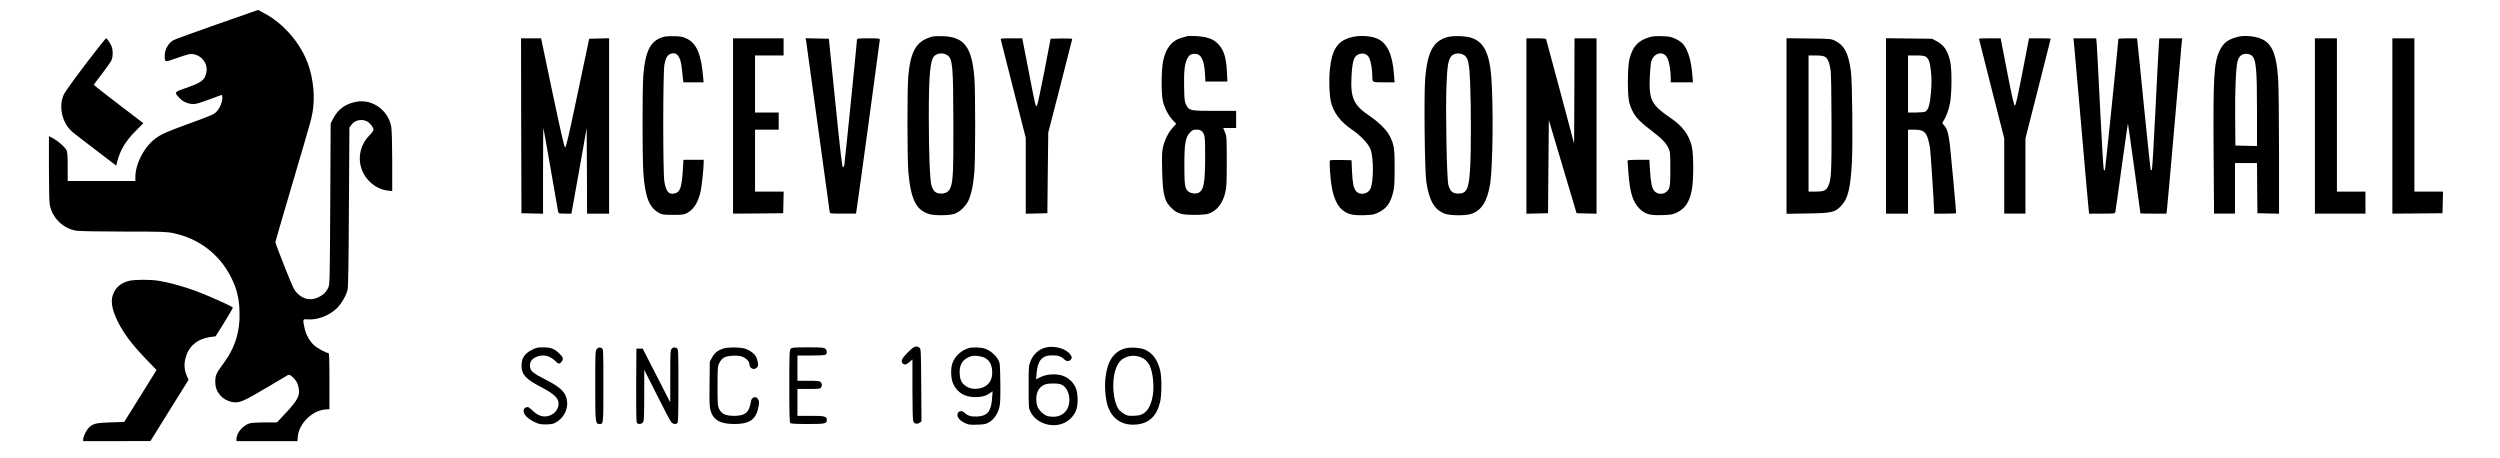 <?xml version="1.0" standalone="no"?>
<!DOCTYPE svg PUBLIC "-//W3C//DTD SVG 20010904//EN"
 "http://www.w3.org/TR/2001/REC-SVG-20010904/DTD/svg10.dtd">
<svg version="1.0" xmlns="http://www.w3.org/2000/svg"
 width="3066pt" height="562pt" viewBox="0 0 3066 562"
 preserveAspectRatio="xMidYMid meet">

<g transform="translate(0,562) scale(0.1,-0.1)"
fill="#000000" stroke="none">
<path d="M2659 5321 c-279 -98 -520 -185 -535 -195 -63 -40 -104 -115 -104
-191 0 -80 1 -80 137 -31 67 24 139 47 161 51 125 21 241 -102 213 -225 -21
-96 -60 -124 -267 -195 -128 -44 -130 -48 -60 -120 30 -32 56 -47 99 -60 73
-21 92 -18 274 49 l143 53 6 -23 c9 -35 -23 -130 -58 -169 -41 -48 -44 -49
-349 -161 -287 -105 -337 -127 -414 -184 -137 -101 -245 -310 -245 -472 l0
-48 -415 0 -415 0 0 175 c0 135 -3 183 -15 204 -19 39 -101 110 -163 144 l-52
28 0 -394 c0 -225 4 -417 10 -448 31 -164 168 -296 331 -319 35 -5 296 -10
579 -10 463 0 524 -2 605 -19 314 -65 570 -261 711 -546 67 -134 94 -244 101
-400 11 -261 -54 -466 -212 -674 -71 -93 -85 -128 -85 -206 0 -122 82 -219
205 -245 84 -17 130 1 415 170 140 84 263 156 272 161 14 7 27 1 58 -27 46
-42 67 -83 76 -154 10 -76 -23 -136 -156 -279 l-113 -121 -144 0 c-79 0 -164
-5 -188 -11 -82 -21 -164 -116 -165 -191 l0 -28 374 0 374 0 4 54 c13 160 175
321 336 334 l52 4 0 344 c0 269 -3 344 -12 344 -25 0 -134 58 -173 93 -56 49
-103 132 -120 213 -24 114 -25 113 43 107 113 -10 267 50 356 140 55 56 107
145 127 217 10 34 14 287 18 1020 l6 975 23 33 c42 58 125 78 192 44 38 -19
80 -74 80 -104 0 -10 -22 -41 -49 -68 -160 -160 -158 -416 6 -571 63 -60 142
-98 218 -106 l55 -6 0 359 c0 203 -5 387 -11 424 -33 203 -227 347 -423 313
-136 -23 -232 -92 -291 -209 l-30 -59 -5 -985 c-5 -921 -6 -988 -23 -1025 -25
-55 -63 -93 -122 -121 -91 -43 -182 -27 -256 46 -42 42 -55 67 -159 330 -63
156 -113 292 -113 300 1 8 94 330 208 715 247 837 241 814 256 940 23 195 -14
433 -95 609 -105 228 -294 432 -506 544 l-75 40 -506 -177z"/>
<path d="M8147 5170 c-165 -42 -231 -162 -257 -470 -13 -151 -13 -1003 0
-1194 21 -304 71 -432 195 -499 35 -19 56 -22 170 -22 115 0 135 3 171 22 84
45 140 137 168 273 14 71 36 278 36 348 l0 32 -124 0 -124 0 -7 -112 c-13
-220 -32 -280 -93 -298 -77 -23 -112 14 -134 142 -19 107 -18 1335 0 1433 17
86 37 122 79 136 75 24 119 -33 134 -173 6 -51 13 -112 15 -135 l5 -43 124 0
124 0 -5 58 c-24 284 -78 415 -197 476 -48 24 -70 29 -149 32 -51 2 -110 -1
-131 -6z"/>
<path d="M11445 5174 c-202 -51 -275 -166 -305 -481 -15 -146 -14 -1014 0
-1180 29 -337 95 -470 256 -519 65 -19 236 -18 304 2 74 22 157 106 188 189
31 83 49 179 61 320 14 156 14 994 1 1161 -31 377 -125 502 -385 510 -55 1
-109 1 -120 -2z m173 -231 c65 -41 73 -132 74 -836 2 -600 -4 -714 -37 -793
-19 -46 -59 -69 -117 -68 -61 1 -92 28 -114 98 -20 64 -33 400 -33 841 -1 509
17 703 68 749 40 37 110 41 159 9z"/>
<path d="M14555 5175 c-5 -2 -35 -11 -66 -19 -117 -33 -191 -125 -224 -281
-24 -112 -25 -414 -2 -502 23 -86 67 -169 118 -225 l44 -46 -40 -45 c-55 -60
-99 -147 -120 -234 -15 -61 -17 -106 -12 -300 7 -298 28 -377 125 -465 65 -59
118 -73 267 -73 77 0 147 5 172 13 101 30 179 127 210 261 15 64 18 123 18
381 0 289 -1 308 -22 358 l-21 52 79 0 79 0 0 105 0 105 -260 0 c-301 0 -315
3 -352 72 -20 39 -23 59 -26 221 -4 191 6 285 39 348 23 45 45 59 94 59 75 0
113 -75 123 -242 l5 -98 135 0 135 0 -6 123 c-9 177 -39 269 -112 342 -45 44
-78 61 -157 80 -56 13 -196 19 -223 10z m189 -1170 c33 -36 36 -60 36 -309 0
-320 -18 -414 -85 -442 -37 -15 -96 -5 -125 21 -39 35 -45 80 -45 320 0 267
13 340 70 401 28 29 39 34 79 34 37 0 52 -5 70 -25z"/>
<path d="M16561 5160 c-160 -46 -227 -150 -252 -393 -13 -129 -6 -326 16 -406
34 -129 118 -238 256 -331 106 -72 203 -175 228 -243 39 -107 37 -408 -4 -487
-33 -63 -133 -77 -175 -23 -31 39 -42 96 -49 243 l-6 135 -129 3 c-71 1 -132
-1 -136 -5 -4 -4 -3 -64 1 -132 21 -326 91 -478 244 -526 44 -13 82 -16 174
-14 112 4 122 6 187 39 87 44 134 108 165 225 19 70 22 108 23 305 1 250 -7
302 -66 412 -36 68 -131 161 -236 232 -202 136 -241 222 -227 491 11 200 32
255 102 274 49 14 95 -6 116 -51 19 -40 37 -143 37 -215 0 -86 -5 -83 143 -83
l130 0 -7 93 c-17 243 -81 385 -198 440 -85 40 -231 48 -337 17z"/>
<path d="M17751 5165 c-174 -49 -243 -177 -272 -501 -17 -199 -7 -1146 14
-1281 36 -229 103 -341 231 -385 66 -23 241 -24 313 -3 131 39 204 154 239
375 32 212 40 960 13 1309 -22 281 -89 419 -229 472 -73 29 -232 35 -309 14z
m209 -224 c46 -32 61 -104 70 -341 12 -288 12 -836 0 -1040 -15 -258 -41 -314
-146 -314 -68 0 -99 27 -121 105 -20 72 -36 910 -23 1229 9 226 19 292 54 345
30 45 113 53 166 16z"/>
<path d="M20233 5165 c-142 -40 -211 -114 -250 -272 -25 -103 -25 -455 0 -538
43 -139 95 -204 261 -330 131 -99 188 -156 219 -223 20 -44 22 -62 22 -252 0
-172 -3 -211 -17 -243 -33 -72 -131 -87 -181 -27 -29 34 -43 106 -53 273 l-6
107 -134 0 c-103 0 -134 -3 -134 -13 0 -7 5 -74 11 -148 19 -245 53 -354 134
-436 71 -71 126 -86 284 -81 99 3 124 7 171 29 103 48 156 124 187 270 25 119
25 455 0 549 -40 149 -113 244 -270 351 -225 154 -256 217 -244 498 4 80 12
164 18 186 31 111 152 137 198 42 23 -47 40 -152 41 -239 l0 -58 136 0 136 0
-7 88 c-13 173 -50 300 -110 378 -14 18 -54 47 -89 64 -57 28 -77 33 -168 36
-71 3 -119 -1 -155 -11z"/>
<path d="M27465 5173 c-136 -30 -199 -76 -246 -179 -68 -148 -78 -333 -71
-1286 l5 -708 128 0 129 0 0 310 0 310 135 0 135 0 2 -307 3 -308 133 -3 132
-3 0 758 c0 420 -5 822 -11 902 -25 352 -95 473 -294 510 -58 11 -142 13 -180
4z m148 -233 c56 -44 67 -156 67 -693 l0 -418 -132 3 -133 3 -3 335 c-3 339 9
620 29 697 16 62 52 93 104 93 27 0 51 -7 68 -20z"/>
<path d="M1049 4833 c-133 -175 -253 -342 -266 -371 -69 -148 -21 -354 107
-462 25 -21 155 -122 290 -224 l245 -187 11 43 c37 146 104 258 226 380 l96
97 -304 232 c-167 128 -304 235 -304 238 0 3 45 64 100 135 54 71 107 145 116
164 22 46 21 140 -2 184 -23 46 -54 88 -64 88 -5 0 -117 -143 -251 -317z"/>
<path d="M6392 4078 l3 -1073 133 -3 132 -3 0 527 c0 290 2 525 4 523 2 -2 43
-229 90 -504 47 -275 88 -510 91 -522 5 -21 11 -23 84 -23 l79 0 15 83 c8 45
50 281 94 525 l78 442 3 -525 2 -525 135 0 135 0 0 1075 0 1076 -122 -3 -122
-3 -141 -668 c-109 -520 -143 -667 -154 -665 -11 2 -52 184 -155 671 l-140
667 -123 0 -123 0 2 -1072z"/>
<path d="M8990 4075 l0 -1075 308 2 307 3 3 133 3 132 -176 0 -175 0 0 380 0
380 145 0 145 0 0 105 0 105 -145 0 -145 0 0 350 0 350 175 0 175 0 0 105 0
105 -310 0 -310 0 0 -1075z"/>
<path d="M9885 5128 c2 -13 68 -486 145 -1053 77 -566 143 -1040 145 -1052 5
-23 8 -23 164 -23 l159 0 6 38 c15 87 286 2076 286 2093 0 18 -10 19 -140 19
-127 0 -140 -2 -140 -17 0 -28 -150 -1515 -156 -1540 -2 -13 -10 -23 -17 -23
-9 0 -33 204 -92 788 l-80 787 -143 3 -143 3 6 -23z"/>
<path d="M12274 5133 c3 -10 73 -285 155 -611 l151 -593 0 -465 0 -465 133 3
132 3 5 495 6 495 147 569 c81 314 147 574 147 578 0 5 -60 7 -132 6 l-133 -3
-78 -405 c-44 -223 -83 -409 -88 -414 -19 -21 -13 -47 -119 502 l-63 322 -134
0 c-123 0 -134 -1 -129 -17z"/>
<path d="M18720 4075 l0 -1076 133 3 132 3 5 572 5 571 170 -571 170 -572 123
-3 122 -3 0 1076 0 1075 -135 0 -135 0 -2 -646 -3 -645 -169 633 c-93 348
-171 639 -174 646 -3 9 -37 12 -123 12 l-119 0 0 -1075z"/>
<path d="M21910 4075 l0 -1077 258 4 c302 5 336 13 414 96 81 86 112 211 129
521 13 229 6 991 -11 1121 -29 225 -79 323 -196 381 -47 23 -57 24 -321 27
l-273 3 0 -1076z m469 850 c35 -18 58 -71 72 -168 6 -42 10 -312 11 -652 1
-609 -3 -690 -43 -772 -25 -51 -54 -63 -160 -63 l-79 0 0 835 0 835 85 0 c56
0 96 -5 114 -15z"/>
<path d="M23130 4076 l0 -1076 135 0 135 0 0 515 0 515 73 0 c101 0 136 -19
164 -90 12 -30 26 -91 33 -135 9 -67 49 -692 50 -777 l0 -28 135 0 c74 0 135
2 135 4 0 35 -65 745 -76 835 -19 152 -35 205 -71 243 -23 24 -25 31 -15 46
37 50 73 146 88 232 22 129 23 419 0 512 -31 131 -76 197 -171 246 l-50 27
-282 3 -283 3 0 -1075z m488 848 c37 -25 52 -68 63 -179 9 -77 9 -145 1 -251
-12 -154 -32 -222 -70 -243 -12 -6 -64 -11 -116 -11 l-96 0 0 350 0 350 98 0
c72 0 103 -4 120 -16z"/>
<path d="M24270 5145 c0 -3 70 -279 155 -614 l155 -608 0 -462 0 -461 130 0
130 0 0 461 0 461 155 609 c85 334 155 610 155 614 0 3 -60 5 -133 5 l-133 0
-80 -412 c-60 -309 -83 -413 -94 -413 -10 0 -34 104 -94 413 l-80 412 -133 0
c-73 0 -133 -2 -133 -5z"/>
<path d="M25434 5103 c3 -27 44 -491 91 -1033 47 -542 87 -1004 91 -1027 l5
-43 159 0 c156 0 158 0 163 23 3 12 38 261 78 554 40 293 75 531 76 529 3 -3
153 -1087 153 -1103 0 -2 72 -3 160 -3 l159 0 5 33 c3 17 44 475 91 1017 47
542 88 1011 91 1043 l7 57 -141 0 -140 0 -6 -82 c-4 -46 -22 -407 -42 -803
-19 -396 -39 -724 -43 -728 -5 -5 -11 -4 -15 1 -3 5 -39 349 -81 763 -41 415
-77 775 -81 802 l-6 47 -114 0 c-63 0 -114 -3 -114 -7 -1 -45 -161 -1607 -165
-1611 -3 -3 -9 -1 -14 4 -5 5 -25 342 -45 749 -20 407 -39 768 -42 803 l-6 62
-140 0 -140 0 6 -47z"/>
<path d="M28390 4075 l0 -1075 310 0 310 0 0 135 0 135 -175 0 -175 0 0 940 0
940 -135 0 -135 0 0 -1075z"/>
<path d="M29340 4075 l0 -1075 308 2 307 3 3 133 3 132 -176 0 -175 0 0 940 0
940 -135 0 -135 0 0 -1075z"/>
<path d="M1585 2176 c-92 -23 -149 -66 -187 -139 -47 -92 -33 -199 47 -362 69
-140 179 -287 345 -458 l130 -135 -198 -318 -199 -319 -169 -5 c-182 -6 -219
-16 -271 -72 -27 -29 -62 -105 -63 -135 l0 -23 413 0 412 1 233 375 234 375
-20 47 c-29 67 -36 130 -22 198 34 164 144 260 325 283 l49 6 108 173 c60 96
106 177 103 181 -8 14 -305 147 -445 199 -150 56 -320 104 -454 127 -105 18
-300 18 -371 1z"/>
<path d="M11132 1297 c-73 -73 -88 -107 -60 -135 20 -20 45 -14 83 19 l35 31
0 -365 c0 -205 4 -377 9 -390 13 -34 46 -43 77 -22 l25 16 -3 445 c-3 428 -4
446 -22 460 -40 29 -68 18 -144 -59z"/>
<path d="M12833 1360 c-89 -19 -159 -80 -195 -170 -21 -52 -23 -70 -23 -315 0
-253 1 -261 24 -307 69 -140 266 -204 413 -134 64 30 111 79 142 145 31 68 29
216 -3 289 -31 70 -96 126 -169 148 -81 23 -191 15 -262 -21 l-53 -27 6 76
c14 157 68 219 191 218 71 0 110 -13 147 -48 31 -30 65 -29 85 2 13 18 12 25
-9 55 -47 70 -186 112 -294 89z m205 -468 c88 -63 104 -234 29 -319 -50 -57
-121 -76 -216 -57 -45 9 -115 75 -129 122 -26 87 -12 181 33 226 42 43 85 55
175 53 60 -2 81 -7 108 -25z"/>
<path d="M6519 1327 c-86 -44 -123 -101 -123 -191 0 -108 52 -165 232 -259
167 -87 222 -138 222 -207 0 -75 -59 -141 -139 -155 -62 -10 -118 11 -178 68
-48 46 -56 50 -81 41 -20 -7 -28 -17 -30 -39 -4 -44 45 -97 126 -137 59 -29
76 -33 147 -33 55 1 90 6 111 18 118 62 175 189 140 309 -23 81 -89 138 -256
223 -158 80 -190 108 -190 169 0 52 21 83 74 107 84 38 168 20 240 -52 35 -36
49 -36 74 -4 26 33 19 56 -33 104 -60 56 -103 71 -195 71 -69 0 -86 -4 -141
-33z"/>
<path d="M7320 1340 c-19 -19 -20 -33 -20 -448 0 -463 1 -472 54 -472 46 0 46
-2 46 472 0 432 -1 448 -19 458 -28 14 -38 13 -61 -10z"/>
<path d="M8237 1342 c-15 -16 -17 -55 -17 -338 l0 -319 -169 330 -169 330 -38
0 -39 0 -3 -449 c-1 -323 1 -453 9 -462 16 -20 53 -17 72 4 15 16 17 55 18
333 l0 314 156 -310 c85 -170 164 -320 176 -333 22 -24 56 -29 75 -10 9 9 12
125 12 460 0 432 -1 448 -19 458 -28 15 -46 12 -64 -8z"/>
<path d="M8873 1346 c-69 -22 -108 -52 -139 -108 l-29 -53 -3 -272 c-3 -231
-1 -282 13 -330 34 -115 119 -163 290 -163 153 0 230 35 271 124 13 28 26 76
30 106 5 46 3 59 -14 80 -17 21 -24 23 -48 15 -25 -9 -29 -18 -39 -71 -21
-116 -72 -154 -202 -154 -105 1 -152 22 -182 82 -20 42 -21 59 -21 284 0 229
1 242 23 284 12 26 36 53 55 64 42 24 152 32 211 16 52 -14 101 -59 101 -92 0
-54 55 -83 90 -48 18 18 20 28 15 63 -4 23 -13 54 -21 69 -21 41 -83 86 -140
103 -63 18 -203 19 -261 1z"/>
<path d="M9697 1342 c-15 -17 -17 -63 -17 -458 0 -329 3 -443 12 -452 9 -9 70
-12 214 -12 215 0 234 4 234 50 0 44 -22 50 -196 50 l-164 0 0 165 0 165 140
0 c127 0 140 2 150 19 14 27 13 47 -6 65 -12 13 -41 16 -150 16 l-134 0 0 155
0 155 168 0 c117 0 172 4 180 12 18 18 15 53 -6 71 -16 15 -46 17 -214 17
-176 0 -196 -2 -211 -18z"/>
<path d="M11880 1351 c-87 -27 -156 -87 -194 -170 -29 -66 -28 -197 3 -266 48
-108 141 -165 269 -165 81 0 128 12 177 46 l38 25 -6 -87 c-11 -158 -58 -216
-181 -222 -77 -4 -117 8 -164 51 -31 29 -76 14 -80 -27 -4 -36 33 -77 96 -106
39 -19 60 -21 147 -18 93 3 106 6 151 33 59 37 106 109 123 192 9 39 11 134 9
293 -3 220 -4 238 -25 276 -31 59 -106 121 -166 139 -53 16 -154 19 -197 6z
m198 -120 c51 -26 82 -76 89 -146 14 -133 -53 -219 -182 -232 -61 -6 -113 8
-157 45 -42 35 -59 82 -59 159 0 101 44 163 141 194 39 13 123 3 168 -20z"/>
<path d="M13798 1347 c-140 -40 -216 -153 -240 -357 -14 -119 0 -278 32 -363
58 -154 181 -229 349 -213 153 14 246 103 288 273 20 83 22 292 4 378 -29 133
-93 225 -189 267 -57 25 -180 33 -244 15z m210 -116 c79 -40 117 -117 133
-268 20 -188 -25 -352 -112 -410 -36 -23 -55 -29 -121 -32 -69 -3 -82 0 -122
23 -25 14 -55 40 -67 57 -57 80 -82 270 -55 418 16 89 51 159 97 193 68 51
169 59 247 19z"/>
</g>
</svg>
